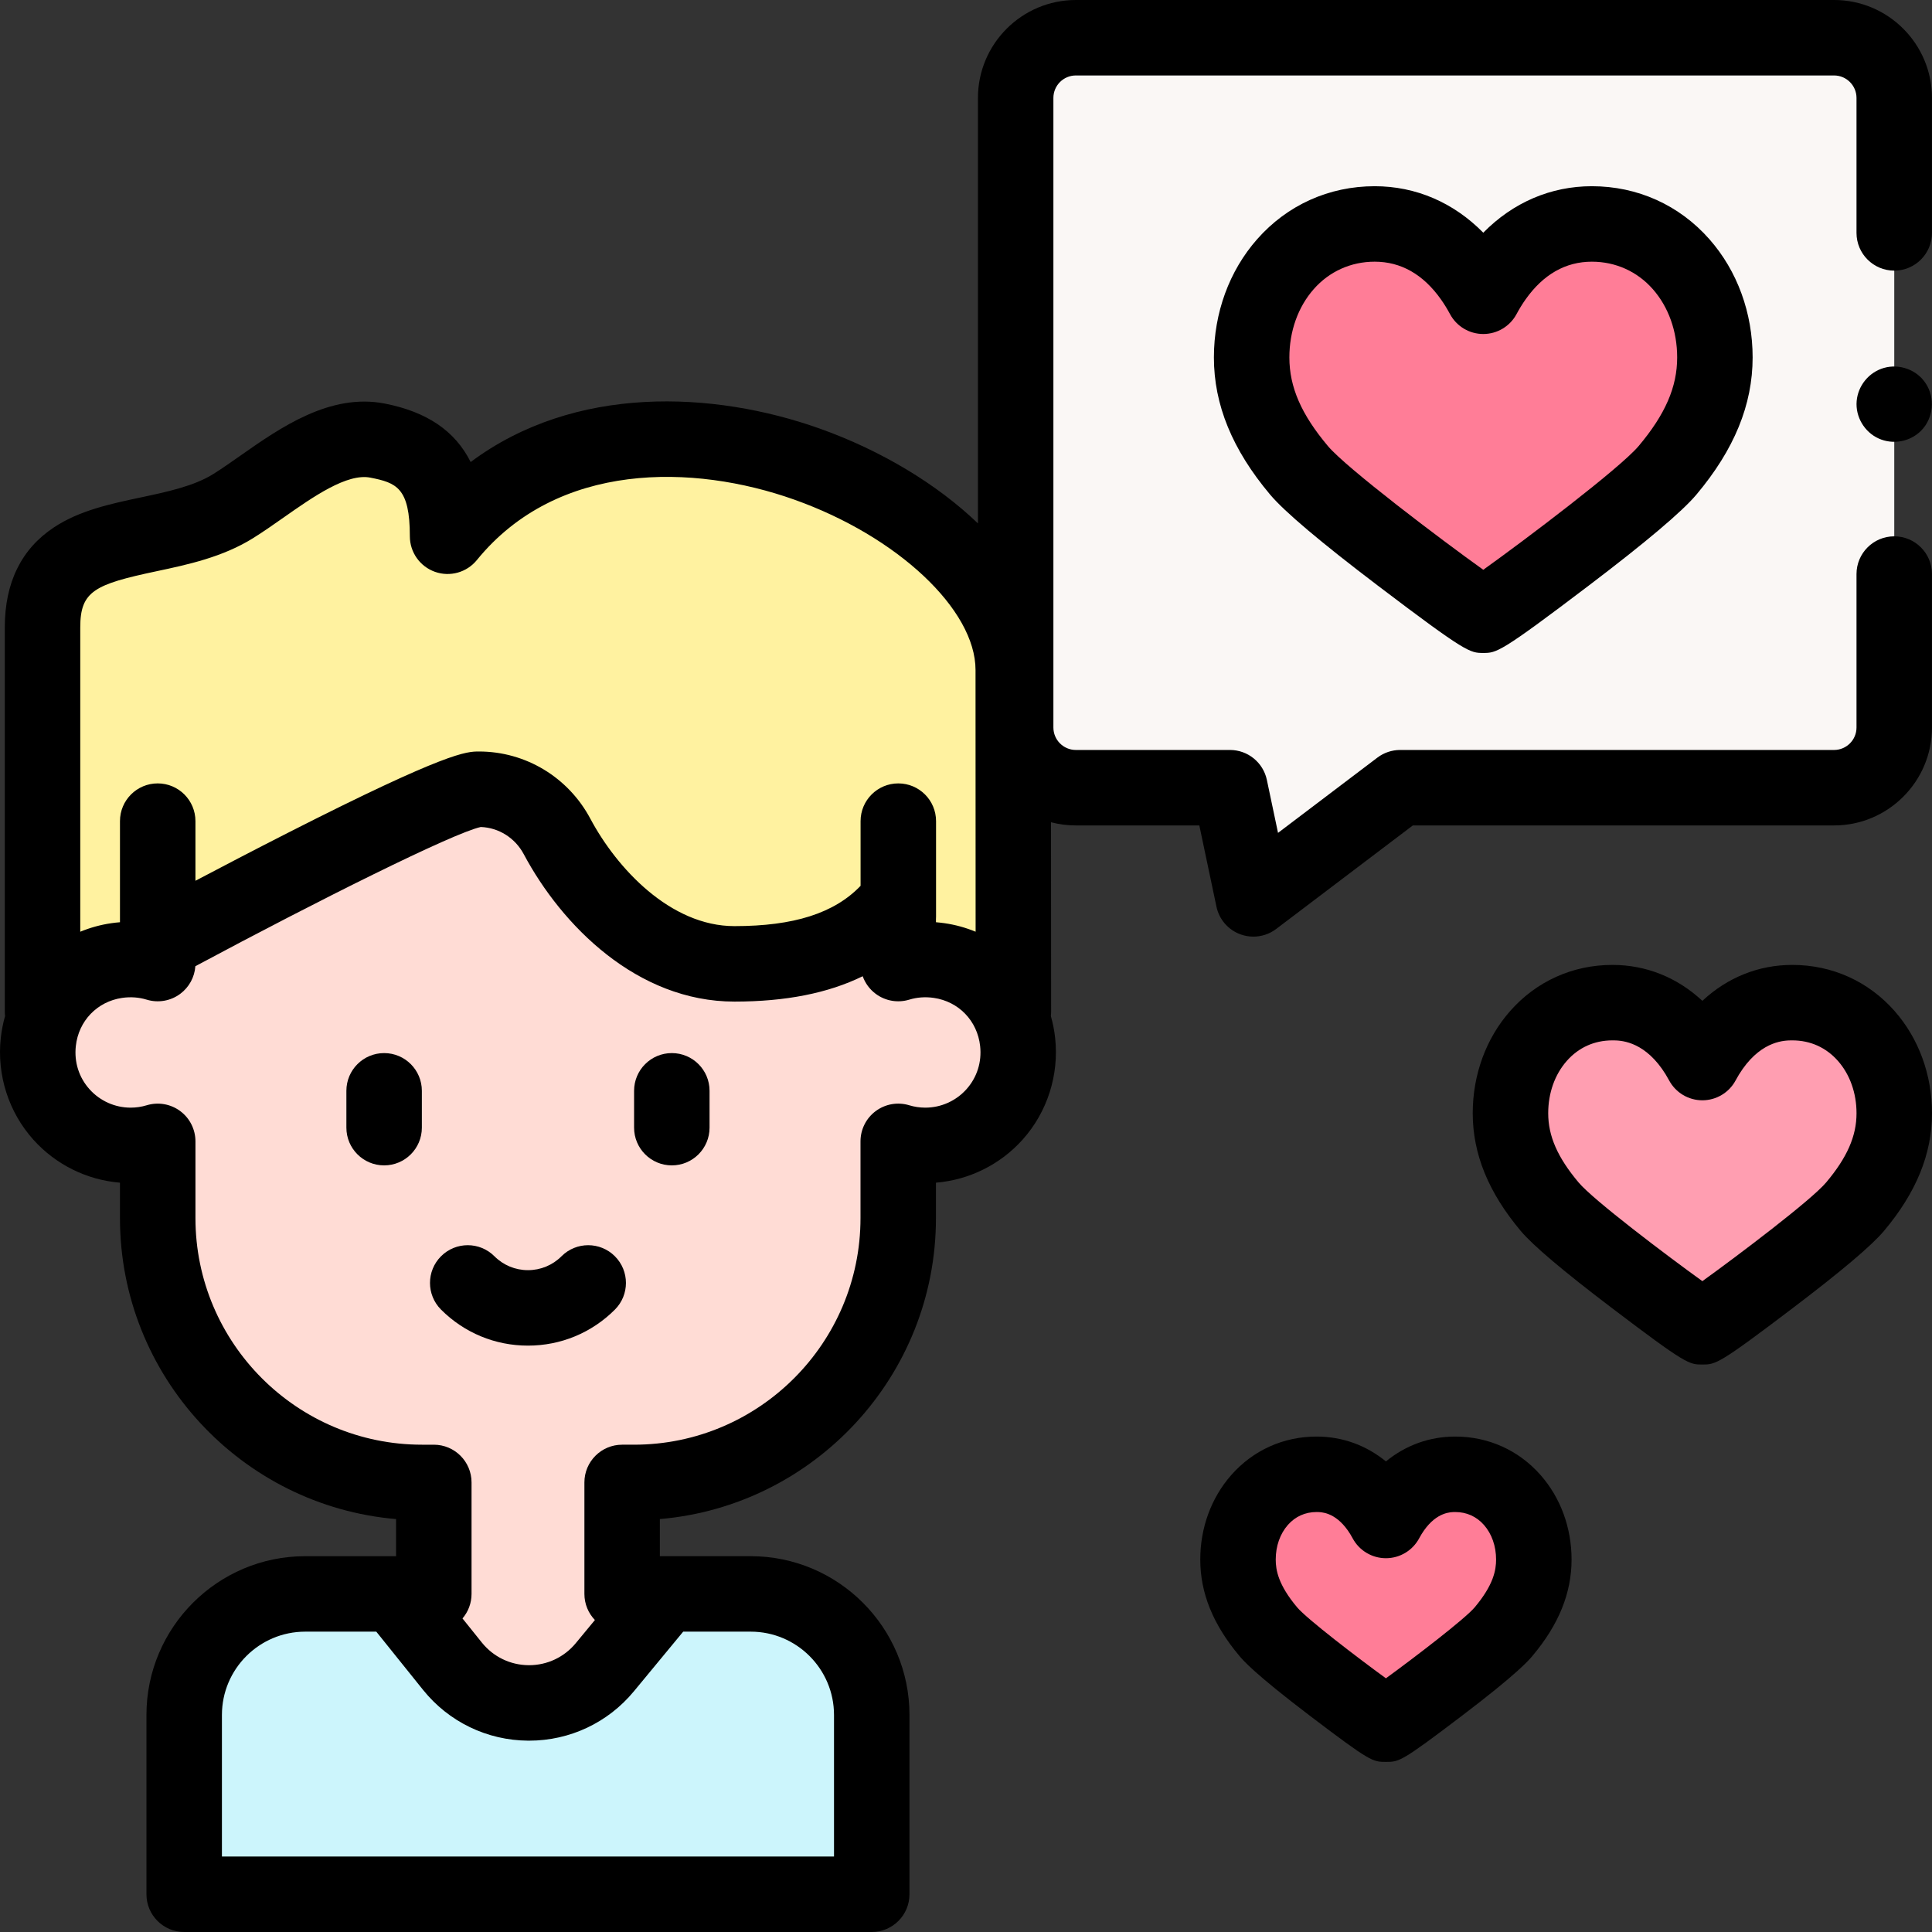 <svg id="Capa_1" enable-background="new 0 0 512 512" height="512" viewBox="0 0 512 512" width="512" xmlns="http://www.w3.org/2000/svg"><rect x="0" y="0" width="512" height="512" fill="#333333" stroke="none"/><g><g><path d="m348.907 390.703c8.26 0 13.49 4.935 16.423 9.074.761 1.074 1.408 2.151 1.952 3.165.543-1.014 1.191-2.091 1.952-3.165 2.933-4.14 8.162-9.074 16.423-9.074 5.873 0 11.238 2.417 15.105 6.806 3.688 4.186 5.72 9.793 5.72 15.787 0 6.525-2.547 12.594-8.015 19.099-4.887 5.814-30.644 24.522-31.184 24.522s-26.297-18.708-31.184-24.522c-5.468-6.505-8.015-12.574-8.015-19.099 0-5.994 2.031-11.601 5.72-15.788 3.866-4.388 9.23-6.805 15.103-6.805z" fill="#ff7d97"/><path d="m427.306 265.711c10.717 0 17.502 6.402 21.306 11.773.987 1.394 1.827 2.791 2.532 4.106.705-1.315 1.544-2.712 2.532-4.106 3.805-5.371 10.589-11.773 21.306-11.773 7.62 0 14.579 3.136 19.596 8.829 4.785 5.431 7.421 12.705 7.421 20.482 0 8.465-3.304 16.339-10.398 24.778-6.34 7.543-39.756 31.814-40.456 31.814-.701 0-34.116-24.271-40.456-31.814-7.094-8.439-10.398-16.312-10.398-24.778 0-7.777 2.635-15.051 7.421-20.482 5.015-5.693 11.974-8.829 19.594-8.829z" fill="#ff9eb1"/><g><path d="m501.998 61.721v-35.769c0-8.81-7.14-15.952-15.949-15.952h-200.936c-8.808 0-15.948 7.142-15.948 15.952v166.848c0 8.81 7.14 15.952 15.948 15.952h40.84l6.21 29.467 38.897-29.467h114.989c8.808 0 15.949-7.142 15.949-15.952v-40.666" fill="#faf7f5"/><path d="m364.307 59.349c12.936 0 21.125 7.728 25.718 14.21 1.191 1.682 2.205 3.369 3.056 4.956.851-1.587 1.864-3.274 3.056-4.956 4.592-6.483 12.782-14.21 25.718-14.21 9.197 0 17.598 3.785 23.653 10.657 5.776 6.556 8.957 15.336 8.957 24.723 0 10.218-3.988 19.722-12.551 29.908-7.653 9.104-47.987 38.401-48.833 38.401-.845 0-41.18-29.297-48.833-38.401-8.563-10.187-12.551-19.69-12.551-29.908 0-9.387 3.181-18.167 8.957-24.723 6.056-6.873 14.456-10.657 23.653-10.657z" fill="#ff7d97"/></g><g><path clip-rule="evenodd" d="m268.564 268.106s-.037-40.328-.037-90.553c0-44.552-103.954-91.915-149.912-35.439 0-16.263-5.673-22.807-18.509-25.343-13.201-2.608-26.89 10.213-38.302 17.342-19.207 11.999-50.533 3.609-50.533 32.136v101.856" fill="#fff2a0" fill-rule="evenodd"/><path d="m171.578 422.405h27.369c17.714 0 32.075 14.36 32.075 32.075v47.52h-182.209v-47.52c0-17.714 14.36-32.075 32.075-32.075h30.946" fill="#ccf5fc"/><path d="m269.685 276.135c-1.224-11.188-9.677-19.981-20.817-21.584-3.801-.547-7.466-.222-10.827.801v-16.894c-10.003 13.016-25.725 16.973-43.406 16.973-19.984 0-37.466-15.855-47.015-33.775-4.083-7.662-11.999-12.502-20.681-12.502-9.382 0-85.145 40.909-85.145 40.909v5.288c-3.363-1.024-7.032-1.349-10.836-.8-11.139 1.607-19.589 10.403-20.809 21.591-1.619 14.841 9.957 27.395 24.465 27.395 2.498 0 4.908-.372 7.18-1.064v20.337c0 38.688 31.352 70.05 70.026 70.05h3.142v29.544h-10.447l15.38 19.151c10.335 12.869 29.879 13.005 40.393.282l16.058-19.433h-11.471v-29.544h3.142c38.674 0 70.025-31.363 70.025-70.05v-20.337c2.272.692 4.682 1.064 7.18 1.064 14.509.001 26.087-12.558 24.463-27.402z" fill="#ffdcd5"/></g></g><g><g><g><path d="m385.656 380.703c-6.816 0-13.122 2.293-18.374 6.585-5.252-4.292-11.559-6.585-18.374-6.585-8.787 0-16.816 3.62-22.608 10.194-5.299 6.014-8.217 13.969-8.217 22.398 0 8.888 3.389 17.239 10.361 25.533.962 1.146 3.892 4.63 18.83 15.972 15.959 12.116 16.498 12.116 20.008 12.116s4.05 0 20.009-12.116c14.938-11.342 17.867-14.826 18.83-15.972 6.971-8.293 10.36-16.645 10.36-25.533 0-8.43-2.918-16.385-8.217-22.399-5.794-6.573-13.822-10.193-22.608-10.193zm5.154 45.257c-2.57 3.057-15.881 13.238-23.529 18.811-7.648-5.572-20.959-15.754-23.529-18.811-5.025-5.979-5.67-9.908-5.67-12.664 0-3.559 1.145-6.818 3.223-9.178 1.969-2.234 4.597-3.415 7.602-3.415 1.193 0 4.824 0 8.262 4.854.456.645.893 1.354 1.298 2.11 1.742 3.248 5.128 5.275 8.813 5.275 3.686 0 7.072-2.027 8.814-5.275.404-.754.841-1.464 1.298-2.109 3.439-4.854 7.07-4.854 8.263-4.854 3.004 0 5.632 1.182 7.601 3.415 2.079 2.359 3.223 5.618 3.223 9.178.001 2.755-.643 6.684-5.669 12.663z"/><path d="m474.981 255.711c-8.957 0-17.191 3.33-23.838 9.522-6.646-6.191-14.881-9.522-23.838-9.522-10.532 0-20.156 4.339-27.098 12.219-6.396 7.259-9.918 16.88-9.918 27.093 0 10.801 4.168 21.011 12.744 31.212 3.208 3.817 11.267 10.636 23.951 20.266 19.907 15.113 20.64 15.113 24.16 15.113 3.521 0 4.253 0 24.16-15.114 12.684-9.63 20.742-16.447 23.951-20.265 8.575-10.201 12.744-20.411 12.744-31.212 0-10.211-3.522-19.833-9.918-27.094-6.944-7.879-16.568-12.218-27.1-12.218zm8.964 57.654c-3.923 4.666-23.315 19.318-32.801 26.151-9.486-6.832-28.878-21.484-32.801-26.151-5.569-6.626-8.053-12.283-8.053-18.343 0-5.342 1.749-10.268 4.924-13.871 3.136-3.56 7.317-5.44 12.092-5.44 1.928 0 7.796 0 13.146 7.555.664.936 1.296 1.963 1.879 3.051 1.742 3.248 5.129 5.274 8.814 5.273s7.071-2.027 8.812-5.275c.582-1.086 1.214-2.112 1.879-3.05 5.35-7.554 11.217-7.554 13.145-7.554 4.775 0 8.957 1.881 12.092 5.439 3.175 3.605 4.924 8.531 4.924 13.872.001 6.06-2.483 11.717-8.052 18.343z"/><path d="m486.049 0h-200.936c-14.308 0-25.948 11.642-25.948 25.952v112.754c-10.901-10.47-25.791-19.392-41.991-25.151-28.038-9.965-64.858-11.72-92.443 8.889-4.124-8.254-11.591-13.29-22.686-15.482-14.57-2.879-27.778 6.384-38.391 13.828-2.54 1.781-4.939 3.463-7.149 4.844-5.132 3.207-12.289 4.725-19.209 6.193-7.973 1.691-16.218 3.44-22.994 7.926-8.646 5.724-13.031 14.639-13.031 26.498v101.856c0 .398.024.79.069 1.175-.533 1.866-.915 3.796-1.132 5.777-1.072 9.827 2.075 19.657 8.633 26.97 5.929 6.611 14.172 10.674 22.952 11.395v9.388c0 41.828 32.241 76.267 73.168 79.759v9.836h-24.074c-23.2 0-42.075 18.874-42.075 42.074v47.519c0 5.522 4.477 10 10 10h182.209c5.523 0 10-4.478 10-10v-47.521c0-23.2-18.874-42.074-42.075-42.074h-24.074v-9.836c40.927-3.492 73.167-37.931 73.167-79.759v-9.388c8.782-.721 17.027-4.785 22.957-11.398 6.558-7.315 9.703-17.148 8.628-26.978-.216-1.977-.598-3.904-1.131-5.766.046-.389.069-.784.069-1.184 0-.001-.019-20.373-.03-50.19 2.102.551 4.307.845 6.579.845h32.727l4.538 21.53c.706 3.351 3.079 6.107 6.287 7.306 1.136.424 2.319.632 3.497.632 2.149 0 4.276-.693 6.04-2.029l36.219-27.438h111.629c14.308 0 25.949-11.643 25.949-25.952v-40.666c0-5.523-4.477-10-10-10s-10 4.477-10 10v40.666c0 3.282-2.668 5.952-5.949 5.952h-114.988c-2.18 0-4.301.713-6.039 2.029l-26.326 19.943-2.958-14.035c-.975-4.626-5.057-7.938-9.785-7.938h-40.839c-3.28 0-5.948-2.67-5.948-5.952v-166.847c0-3.282 2.668-5.952 5.948-5.952h200.936c3.28 0 5.949 2.67 5.949 5.952v35.77c0 5.522 4.477 10 10 10s10-4.478 10-10v-35.77c0-14.31-11.641-25.952-25.949-25.952zm-444.603 151.391c8.217-1.743 17.53-3.719 25.656-8.796 2.662-1.662 5.394-3.579 8.036-5.432 7.891-5.534 16.841-11.811 23.029-10.581 6.865 1.356 10.448 2.663 10.448 15.532 0 4.231 2.664 8.005 6.65 9.423 3.988 1.416 8.434.171 11.106-3.111 21.371-26.261 57.458-25.496 84.104-16.026 27.394 9.738 48.052 29.149 48.052 45.153 0 27.921.012 52.783.022 69.361-2.603-1.077-5.369-1.846-8.257-2.261-.751-.107-1.502-.192-2.251-.253v-.829c.014-.217.022-.435.022-.656v-25.306c0-5.522-4.477-10-10-10s-10 4.478-10 10v17.143c-6.973 7.271-17.704 10.679-33.428 10.679-16.987 0-31.19-15.341-38.19-28.478-5.851-10.979-17.156-17.799-29.506-17.799-3.289 0-8.26 0-50.623 21.541-8.877 4.514-17.576 9.054-24.522 12.716v-15.803c0-5.522-4.477-10-10-10s-10 4.478-10 10v26.792c-.753.061-1.508.145-2.264.253-2.888.417-5.656 1.188-8.259 2.266v-80.67c0-9.603 3.822-11.39 20.175-14.858zm179.576 303.088v37.521h-162.209v-37.521c0-12.172 9.903-22.074 22.075-22.074h18.832l12.378 15.412c6.816 8.488 16.97 13.4 27.856 13.477.086 0 .171.001.256.001 10.79 0 20.906-4.761 27.785-13.087l13.058-15.803h17.894c12.172 0 22.075 9.903 22.075 22.074zm35.084-165.806c-2.772 3.092-6.739 4.865-10.885 4.865-1.456 0-2.892-.212-4.269-.631-3.03-.923-6.319-.353-8.865 1.531-2.546 1.887-4.046 4.867-4.046 8.035v20.337c0 33.111-26.927 60.05-60.025 60.05h-3.142c-5.523 0-10 4.477-10 10v29.545c0 2.685 1.059 5.123 2.781 6.92l-5.076 6.143c-3.063 3.708-7.566 5.827-12.37 5.827-.038 0-.076 0-.114-.001-4.847-.033-9.367-2.221-12.402-6l-5.13-6.388c1.497-1.749 2.401-4.019 2.401-6.501v-29.545c0-5.523-4.477-10-10-10h-3.142c-33.098 0-60.026-26.939-60.026-60.05v-20.337c0-3.168-1.501-6.148-4.047-8.035-2.545-1.885-5.833-2.453-8.865-1.531-1.375.419-2.811.631-4.268.631-4.145 0-8.112-1.772-10.883-4.863-2.811-3.134-4.104-7.199-3.641-11.448.729-6.687 5.671-11.821 12.294-12.777 2.231-.32 4.418-.165 6.496.47 3.031.922 6.32.356 8.866-1.531 2.358-1.746 3.819-4.431 4.024-7.334 32.616-17.47 68.268-35.269 75.632-36.892 4.764.166 9.099 2.892 11.393 7.197 10.066 18.889 30.021 39.071 55.841 39.071 13.526 0 24.796-2.216 33.986-6.72.658 1.845 1.853 3.482 3.467 4.677 2.546 1.888 5.836 2.455 8.866 1.531 2.076-.634 4.26-.791 6.49-.47 6.626.953 11.568 6.086 12.3 12.773.462 4.25-.83 8.316-3.641 11.451z"/><path d="m510.308 101.56c-2.35-3.585-6.952-5.228-11.054-4.055-3.971 1.136-6.865 4.679-7.219 8.79-.358 4.155 2.048 8.207 5.84 9.916 3.755 1.693 8.271.884 11.193-2.03 3.336-3.33 3.847-8.708 1.24-12.621z"/><path d="m421.855 49.349c-10.909 0-20.896 4.32-28.773 12.315-7.877-7.995-17.864-12.315-28.774-12.315-12.111 0-23.176 4.988-31.156 14.046-7.387 8.384-11.455 19.512-11.455 31.334 0 12.53 4.873 24.419 14.896 36.343 3.774 4.49 13.389 12.613 28.577 24.145 23.474 17.822 24.414 17.822 27.911 17.822s4.437 0 27.91-17.822c15.188-11.531 24.803-19.654 28.577-24.145 10.024-11.924 14.897-23.813 14.897-36.343 0-11.822-4.068-22.95-11.455-31.334-7.981-9.058-19.045-14.046-31.155-14.046zm12.404 68.853c-4.881 5.806-30.034 24.836-41.178 32.795-11.144-7.959-36.297-26.988-41.178-32.795-7.059-8.396-10.206-15.636-10.206-23.474 0-6.951 2.294-13.384 6.461-18.112 4.129-4.687 9.864-7.268 16.149-7.268 6.955 0 12.862 3.361 17.558 9.992.851 1.2 1.659 2.513 2.402 3.899 1.742 3.249 5.129 5.276 8.815 5.276s7.073-2.028 8.814-5.278c.742-1.384 1.549-2.695 2.401-3.897 4.696-6.63 10.603-9.991 17.558-9.991 6.285 0 12.021 2.581 16.15 7.268 4.166 4.729 6.461 11.161 6.461 18.112-.001 7.837-3.148 15.077-10.207 23.473z"/><path d="m101.796 279.079c-5.523 0-10 4.478-10 10v9.759c0 5.523 4.477 10 10 10s10-4.477 10-10v-9.759c0-5.522-4.477-10-10-10z"/><path d="m178.039 279.079c-5.523 0-10 4.478-10 10v9.759c0 5.523 4.477 10 10 10s10-4.477 10-10v-9.759c0-5.522-4.477-10-10-10z"/><path d="m148.809 332.92c-2.375 2.376-5.533 3.685-8.892 3.685-3.358 0-6.517-1.309-8.892-3.685-3.905-3.905-10.236-3.907-14.142-.002s-3.906 10.236-.002 14.142c6.153 6.154 14.334 9.544 23.036 9.544s16.883-3.39 23.036-9.544c3.905-3.906 3.903-10.238-.003-14.142-3.904-3.903-10.236-3.903-14.141.002z"/></g></g></g></g></svg>